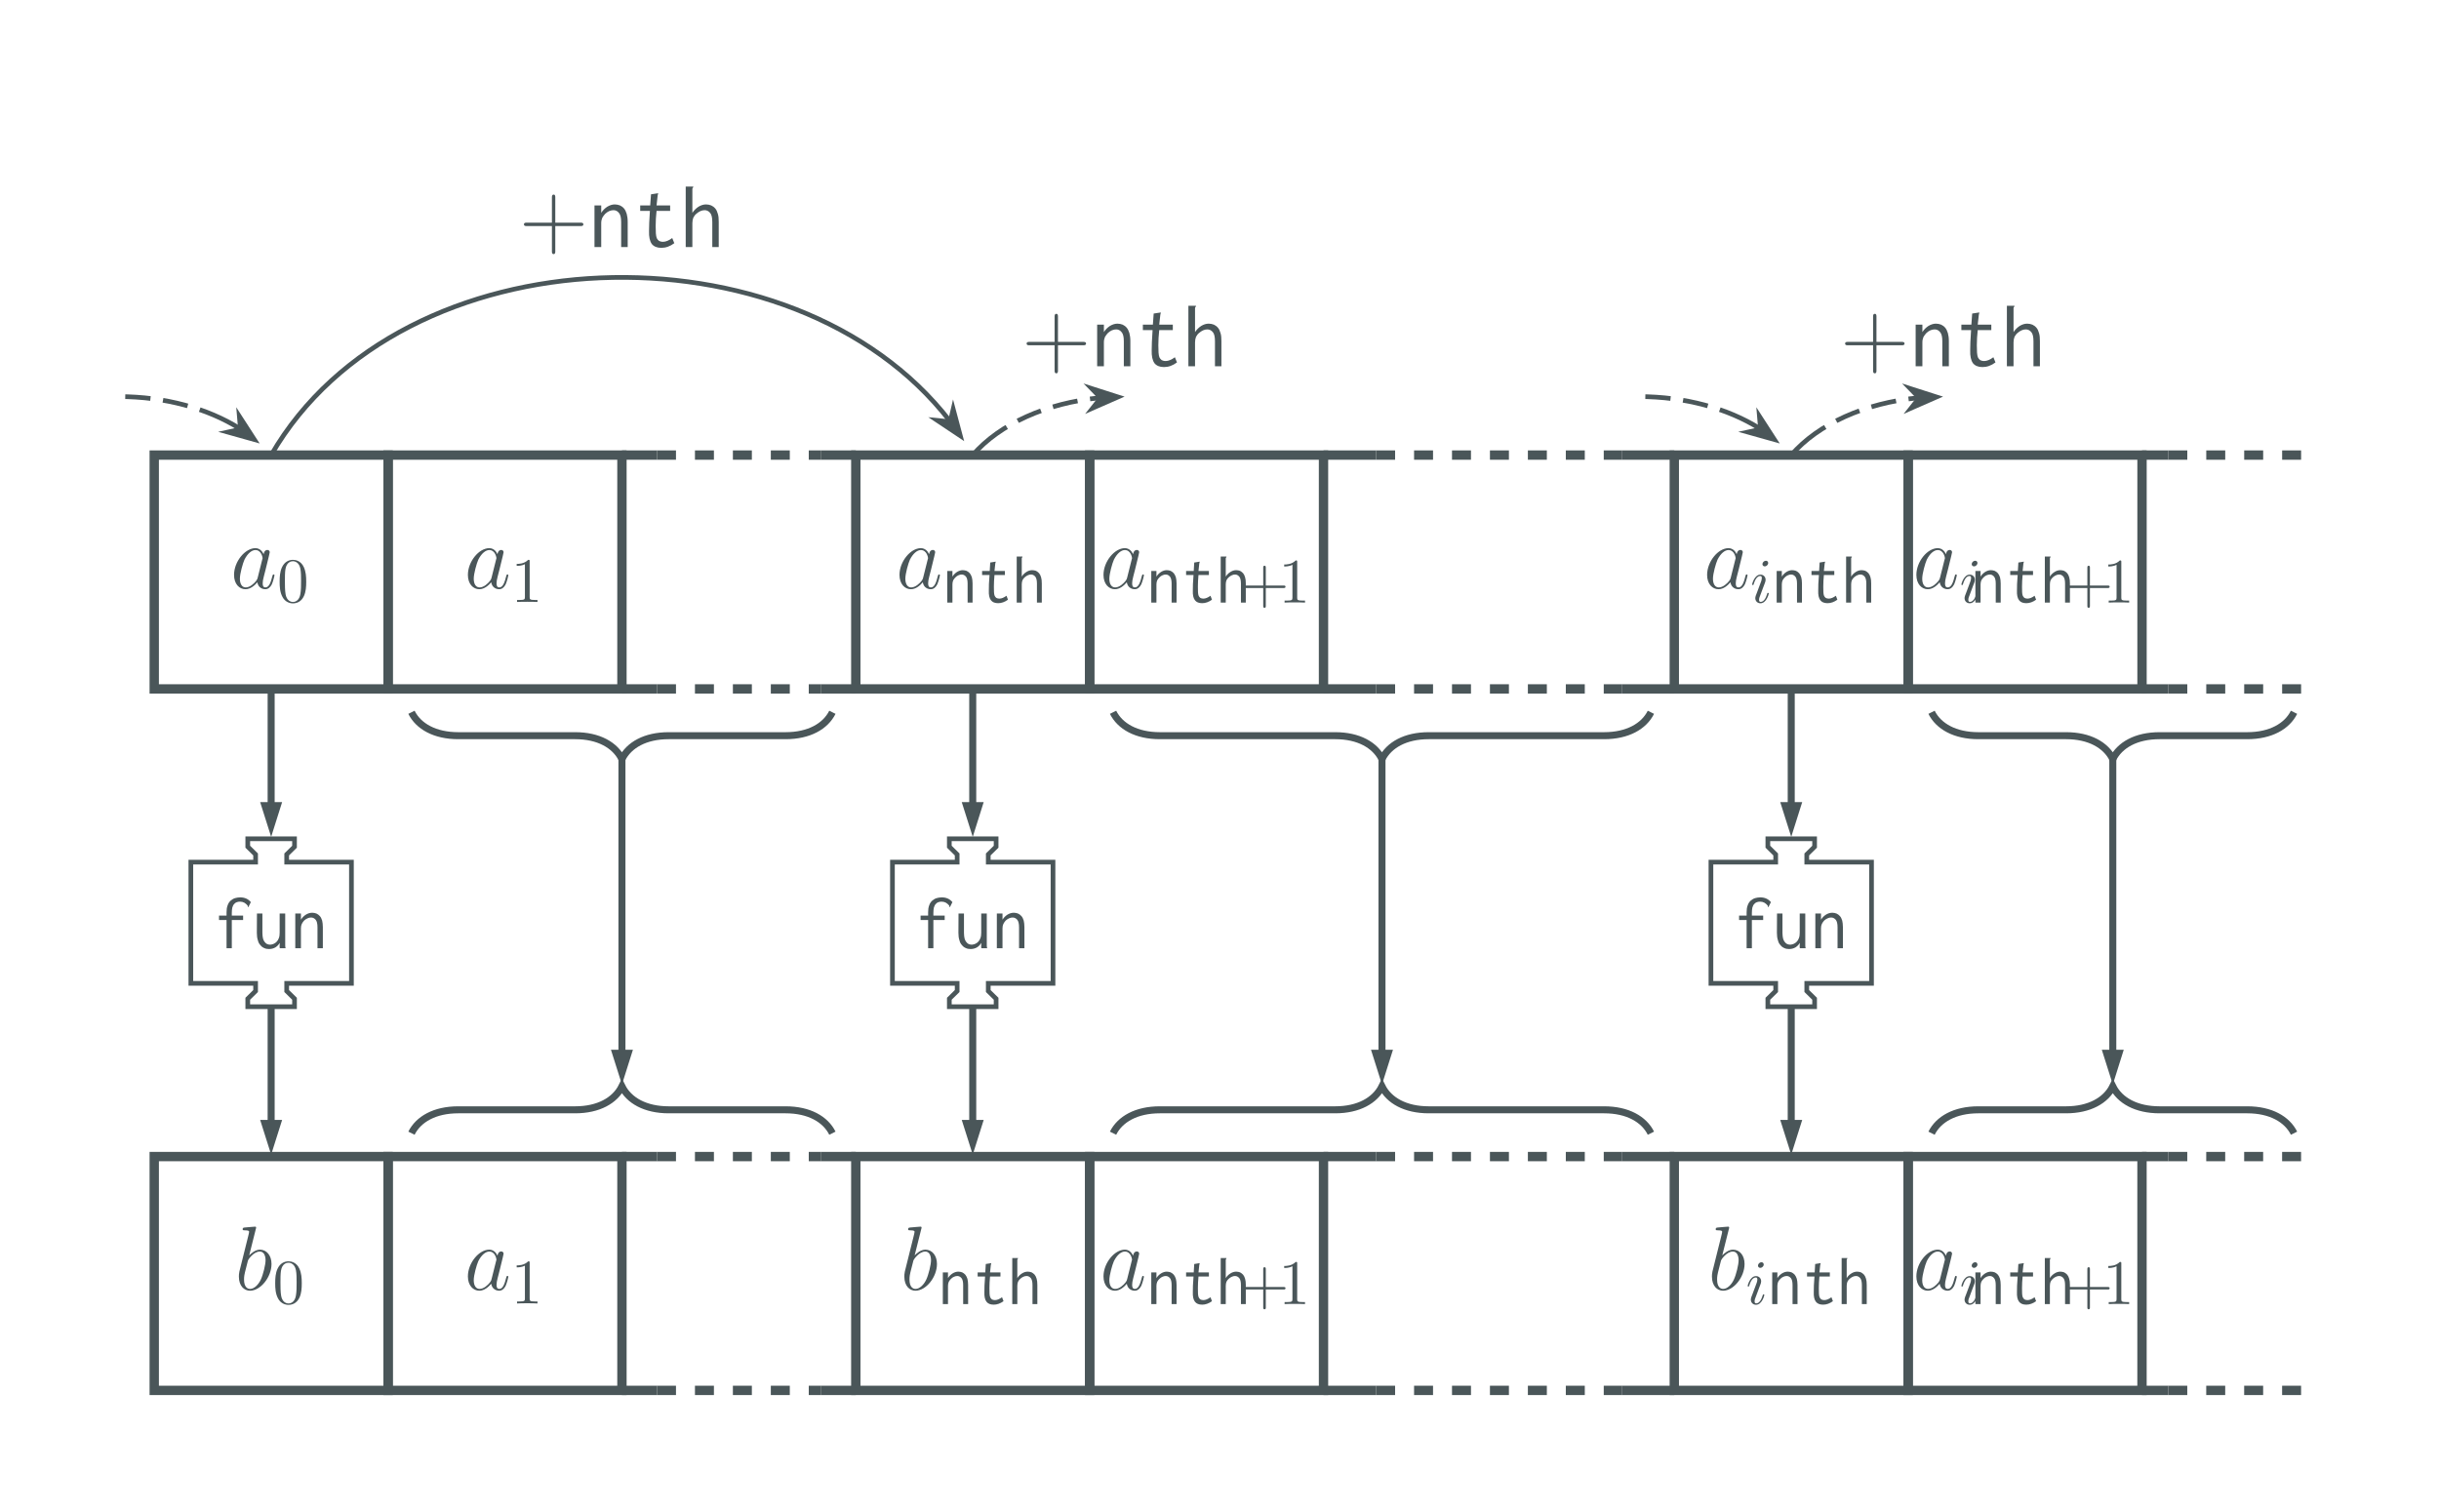 <?xml version="1.0" encoding="UTF-8"?>
<svg xmlns="http://www.w3.org/2000/svg" xmlns:xlink="http://www.w3.org/1999/xlink" width="384.332pt" height="238.282pt" viewBox="0 0 384.332 238.282" version="1.1">
<rect x="0" y="0" width="384.332" height="238.282" fill="#808080" stroke="none"/>
<defs>
<g>
<symbol overflow="visible" id="glyph0-0">
<path style="stroke:none;" d=""/>
</symbol>
<symbol overflow="visible" id="glyph0-1">
<path style="stroke:none;" d="M 4.312 -1.703 C 4.25 -1.469 4.25 -1.438 4.047 -1.156 C 3.734 -0.766 3.094 -0.141 2.422 -0.141 C 1.844 -0.141 1.5 -0.672 1.5 -1.516 C 1.5 -2.312 1.953 -3.922 2.219 -4.516 C 2.719 -5.516 3.391 -6.031 3.938 -6.031 C 4.891 -6.031 5.078 -4.859 5.078 -4.75 C 5.078 -4.734 5.031 -4.547 5.016 -4.516 Z M 5.234 -5.375 C 5.078 -5.75 4.688 -6.328 3.938 -6.328 C 2.328 -6.328 0.578 -4.234 0.578 -2.109 C 0.578 -0.688 1.406 0.141 2.375 0.141 C 3.172 0.141 3.844 -0.469 4.25 -0.953 C 4.391 -0.094 5.062 0.141 5.5 0.141 C 5.922 0.141 6.266 -0.109 6.531 -0.625 C 6.75 -1.125 6.953 -2 6.953 -2.047 C 6.953 -2.125 6.906 -2.188 6.812 -2.188 C 6.688 -2.188 6.672 -2.109 6.609 -1.891 C 6.391 -1.047 6.125 -0.141 5.531 -0.141 C 5.125 -0.141 5.094 -0.516 5.094 -0.797 C 5.094 -1.141 5.141 -1.297 5.266 -1.844 C 5.359 -2.203 5.438 -2.531 5.547 -2.938 C 6.078 -5.094 6.203 -5.609 6.203 -5.688 C 6.203 -5.891 6.047 -6.047 5.844 -6.047 C 5.375 -6.047 5.266 -5.547 5.234 -5.375 Z M 5.234 -5.375 "/>
</symbol>
<symbol overflow="visible" id="glyph0-2">
<path style="stroke:none;" d="M 3.312 -9.594 C 3.328 -9.656 3.359 -9.734 3.359 -9.812 C 3.359 -9.953 3.219 -9.953 3.188 -9.953 C 3.172 -9.953 2.656 -9.906 2.391 -9.891 C 2.156 -9.875 1.938 -9.844 1.672 -9.828 C 1.328 -9.797 1.234 -9.781 1.234 -9.531 C 1.234 -9.375 1.375 -9.375 1.516 -9.375 C 2.25 -9.375 2.25 -9.25 2.25 -9.109 C 2.25 -9.016 2.141 -8.594 2.078 -8.328 L 1.734 -6.953 C 1.594 -6.391 0.781 -3.125 0.719 -2.875 C 0.641 -2.516 0.641 -2.266 0.641 -2.078 C 0.641 -0.609 1.469 0.141 2.391 0.141 C 4.062 0.141 5.781 -2 5.781 -4.078 C 5.781 -5.391 5.031 -6.328 3.953 -6.328 C 3.219 -6.328 2.531 -5.703 2.266 -5.422 Z M 2.406 -0.141 C 1.953 -0.141 1.453 -0.484 1.453 -1.609 C 1.453 -2.078 1.484 -2.359 1.75 -3.359 C 1.797 -3.547 2.016 -4.453 2.078 -4.641 C 2.109 -4.766 2.953 -6.031 3.938 -6.031 C 4.562 -6.031 4.844 -5.406 4.844 -4.656 C 4.844 -3.969 4.453 -2.359 4.094 -1.609 C 3.734 -0.828 3.062 -0.141 2.406 -0.141 Z M 2.406 -0.141 "/>
</symbol>
<symbol overflow="visible" id="glyph1-0">
<path style="stroke:none;" d=""/>
</symbol>
<symbol overflow="visible" id="glyph1-1">
<path style="stroke:none;" d="M 4.578 -3.188 C 4.578 -3.984 4.531 -4.781 4.188 -5.516 C 3.734 -6.484 2.906 -6.641 2.5 -6.641 C 1.891 -6.641 1.172 -6.375 0.75 -5.453 C 0.438 -4.766 0.391 -3.984 0.391 -3.188 C 0.391 -2.438 0.422 -1.547 0.844 -0.781 C 1.266 0.016 2 0.219 2.484 0.219 C 3.016 0.219 3.781 0.016 4.219 -0.938 C 4.531 -1.625 4.578 -2.406 4.578 -3.188 Z M 2.484 0 C 2.094 0 1.5 -0.25 1.328 -1.203 C 1.219 -1.797 1.219 -2.719 1.219 -3.312 C 1.219 -3.953 1.219 -4.609 1.297 -5.141 C 1.484 -6.328 2.234 -6.422 2.484 -6.422 C 2.812 -6.422 3.469 -6.234 3.656 -5.25 C 3.766 -4.688 3.766 -3.938 3.766 -3.312 C 3.766 -2.562 3.766 -1.891 3.656 -1.25 C 3.5 -0.297 2.938 0 2.484 0 Z M 2.484 0 "/>
</symbol>
<symbol overflow="visible" id="glyph1-2">
<path style="stroke:none;" d="M 2.938 -6.375 C 2.938 -6.625 2.938 -6.641 2.703 -6.641 C 2.078 -6 1.203 -6 0.891 -6 L 0.891 -5.688 C 1.094 -5.688 1.672 -5.688 2.188 -5.953 L 2.188 -0.781 C 2.188 -0.422 2.156 -0.312 1.266 -0.312 L 0.953 -0.312 L 0.953 0 C 1.297 -0.031 2.156 -0.031 2.562 -0.031 C 2.953 -0.031 3.828 -0.031 4.172 0 L 4.172 -0.312 L 3.859 -0.312 C 2.953 -0.312 2.938 -0.422 2.938 -0.781 Z M 2.938 -6.375 "/>
</symbol>
<symbol overflow="visible" id="glyph1-3">
<path style="stroke:none;" d="M 4.078 -2.297 L 6.859 -2.297 C 7 -2.297 7.188 -2.297 7.188 -2.5 C 7.188 -2.688 7 -2.688 6.859 -2.688 L 4.078 -2.688 L 4.078 -5.484 C 4.078 -5.625 4.078 -5.812 3.875 -5.812 C 3.672 -5.812 3.672 -5.625 3.672 -5.484 L 3.672 -2.688 L 0.891 -2.688 C 0.75 -2.688 0.562 -2.688 0.562 -2.5 C 0.562 -2.297 0.75 -2.297 0.891 -2.297 L 3.672 -2.297 L 3.672 0.5 C 3.672 0.641 3.672 0.828 3.875 0.828 C 4.078 0.828 4.078 0.641 4.078 0.5 Z M 4.078 -2.297 "/>
</symbol>
<symbol overflow="visible" id="glyph2-0">
<path style="stroke:none;" d=""/>
</symbol>
<symbol overflow="visible" id="glyph2-1">
<path style="stroke:none;" d="M 0.734 0 L 1.547 0 L 1.547 -2.875 C 1.547 -3.109 1.594 -3.328 1.672 -3.516 C 1.781 -3.703 1.891 -3.859 2.031 -3.984 C 2.188 -4.141 2.328 -4.234 2.516 -4.312 C 2.688 -4.391 2.859 -4.422 3.016 -4.422 C 3.266 -4.422 3.484 -4.312 3.672 -4.094 C 3.844 -3.891 3.938 -3.516 3.938 -3 L 3.938 0 L 4.719 0 L 4.719 -3.016 C 4.719 -3.406 4.672 -3.719 4.609 -3.984 C 4.516 -4.25 4.422 -4.453 4.281 -4.625 C 4.141 -4.781 3.969 -4.906 3.781 -5 C 3.594 -5.062 3.391 -5.109 3.172 -5.109 C 2.875 -5.109 2.578 -5.016 2.266 -4.828 C 1.984 -4.641 1.734 -4.406 1.547 -4.094 L 1.547 -4.984 L 0.734 -4.984 Z M 0.734 0 "/>
</symbol>
<symbol overflow="visible" id="glyph2-2">
<path style="stroke:none;" d="M 2.047 -6.312 L 1.969 -4.984 L 0.766 -4.984 L 0.766 -4.344 L 1.938 -4.344 C 1.891 -3.812 1.859 -3.328 1.844 -2.922 C 1.828 -2.516 1.828 -2.188 1.828 -1.922 C 1.797 -1.203 1.906 -0.703 2.156 -0.375 C 2.391 -0.062 2.766 0.094 3.297 0.094 C 3.828 0.094 4.344 -0.094 4.844 -0.453 L 4.609 -1.078 C 4.203 -0.781 3.828 -0.625 3.484 -0.625 C 3.297 -0.625 3.141 -0.672 3.016 -0.734 C 2.906 -0.828 2.812 -0.922 2.75 -1.062 C 2.688 -1.203 2.656 -1.391 2.641 -1.641 C 2.625 -1.875 2.625 -2.172 2.625 -2.516 C 2.625 -3.094 2.656 -3.703 2.719 -4.344 L 4.359 -4.344 L 4.359 -4.984 L 2.719 -4.984 L 2.844 -6.156 C 2.859 -6.188 2.875 -6.234 2.875 -6.281 C 2.906 -6.344 2.906 -6.391 2.906 -6.453 Z M 2.047 -6.312 "/>
</symbol>
<symbol overflow="visible" id="glyph2-3">
<path style="stroke:none;" d="M 0.766 0 L 1.562 0 L 1.562 -2.875 C 1.562 -3.125 1.609 -3.344 1.672 -3.516 C 1.766 -3.703 1.891 -3.875 2.047 -4 C 2.203 -4.141 2.359 -4.234 2.531 -4.312 C 2.688 -4.391 2.875 -4.422 3.031 -4.422 C 3.281 -4.422 3.5 -4.312 3.688 -4.094 C 3.859 -3.891 3.953 -3.516 3.953 -3 L 3.953 0 L 4.719 0 L 4.719 -3.016 C 4.719 -3.406 4.688 -3.719 4.609 -3.984 C 4.531 -4.25 4.438 -4.453 4.297 -4.625 C 4.156 -4.781 3.984 -4.906 3.812 -5 C 3.625 -5.062 3.422 -5.109 3.203 -5.109 C 2.891 -5.109 2.594 -5.016 2.297 -4.828 C 2 -4.641 1.75 -4.406 1.562 -4.094 L 1.562 -6.984 C 1.578 -7.047 1.594 -7.094 1.641 -7.125 C 1.656 -7.172 1.672 -7.203 1.672 -7.234 C 1.672 -7.234 1.672 -7.234 1.672 -7.25 L 0.766 -7.25 Z M 0.766 0 "/>
</symbol>
<symbol overflow="visible" id="glyph3-0">
<path style="stroke:none;" d=""/>
</symbol>
<symbol overflow="visible" id="glyph3-1">
<path style="stroke:none;" d="M 2.828 -6.234 C 2.828 -6.438 2.688 -6.594 2.469 -6.594 C 2.188 -6.594 1.922 -6.328 1.922 -6.062 C 1.922 -5.875 2.062 -5.703 2.297 -5.703 C 2.531 -5.703 2.828 -5.938 2.828 -6.234 Z M 2.078 -2.484 C 2.188 -2.766 2.188 -2.797 2.297 -3.062 C 2.375 -3.266 2.422 -3.406 2.422 -3.594 C 2.422 -4.031 2.109 -4.406 1.609 -4.406 C 0.672 -4.406 0.297 -2.953 0.297 -2.875 C 0.297 -2.766 0.391 -2.766 0.406 -2.766 C 0.516 -2.766 0.516 -2.797 0.562 -2.953 C 0.844 -3.891 1.234 -4.188 1.578 -4.188 C 1.656 -4.188 1.828 -4.188 1.828 -3.875 C 1.828 -3.656 1.75 -3.453 1.719 -3.344 C 1.641 -3.094 1.188 -1.938 1.031 -1.5 C 0.922 -1.25 0.797 -0.922 0.797 -0.703 C 0.797 -0.234 1.141 0.109 1.609 0.109 C 2.547 0.109 2.922 -1.328 2.922 -1.422 C 2.922 -1.531 2.828 -1.531 2.797 -1.531 C 2.703 -1.531 2.703 -1.5 2.656 -1.344 C 2.469 -0.719 2.141 -0.109 1.641 -0.109 C 1.469 -0.109 1.391 -0.203 1.391 -0.438 C 1.391 -0.688 1.453 -0.828 1.688 -1.438 Z M 2.078 -2.484 "/>
</symbol>
<symbol overflow="visible" id="glyph4-0">
<path style="stroke:none;" d=""/>
</symbol>
<symbol overflow="visible" id="glyph4-1">
<path style="stroke:none;" d="M 5.719 -3.312 L 9.688 -3.312 C 9.891 -3.312 10.141 -3.312 10.141 -3.578 C 10.141 -3.844 9.891 -3.844 9.688 -3.844 L 5.719 -3.844 L 5.719 -7.797 C 5.719 -8 5.719 -8.266 5.469 -8.266 C 5.188 -8.266 5.188 -8.016 5.188 -7.797 L 5.188 -3.844 L 1.234 -3.844 C 1.031 -3.844 0.781 -3.844 0.781 -3.578 C 0.781 -3.312 1.016 -3.312 1.234 -3.312 L 5.188 -3.312 L 5.188 0.641 C 5.188 0.844 5.188 1.109 5.453 1.109 C 5.719 1.109 5.719 0.859 5.719 0.641 Z M 5.719 -3.312 "/>
</symbol>
<symbol overflow="visible" id="glyph5-0">
<path style="stroke:none;" d=""/>
</symbol>
<symbol overflow="visible" id="glyph5-1">
<path style="stroke:none;" d="M 0.969 0 L 2.031 0 L 2.031 -3.766 C 2.031 -4.094 2.094 -4.375 2.203 -4.625 C 2.344 -4.859 2.5 -5.078 2.672 -5.25 C 2.875 -5.438 3.062 -5.562 3.297 -5.672 C 3.531 -5.766 3.766 -5.812 3.969 -5.812 C 4.297 -5.812 4.594 -5.672 4.812 -5.391 C 5.062 -5.125 5.172 -4.641 5.172 -3.938 L 5.172 0 L 6.203 0 L 6.203 -3.969 C 6.203 -4.469 6.141 -4.891 6.047 -5.234 C 5.938 -5.578 5.812 -5.859 5.625 -6.078 C 5.438 -6.297 5.219 -6.453 4.984 -6.562 C 4.734 -6.656 4.453 -6.719 4.172 -6.719 C 3.766 -6.719 3.391 -6.594 2.984 -6.359 C 2.609 -6.109 2.281 -5.797 2.031 -5.391 L 2.031 -6.562 L 0.969 -6.562 Z M 0.969 0 "/>
</symbol>
<symbol overflow="visible" id="glyph5-2">
<path style="stroke:none;" d="M 2.703 -8.312 L 2.578 -6.562 L 1 -6.562 L 1 -5.703 L 2.531 -5.703 C 2.484 -5 2.438 -4.375 2.422 -3.844 C 2.406 -3.312 2.391 -2.875 2.391 -2.531 C 2.359 -1.594 2.516 -0.922 2.828 -0.484 C 3.141 -0.094 3.641 0.125 4.328 0.125 C 5.031 0.125 5.703 -0.109 6.375 -0.609 L 6.047 -1.422 C 5.516 -1.031 5.031 -0.828 4.594 -0.828 C 4.328 -0.828 4.125 -0.891 3.969 -0.969 C 3.812 -1.094 3.703 -1.219 3.609 -1.406 C 3.547 -1.594 3.484 -1.844 3.469 -2.156 C 3.453 -2.469 3.438 -2.859 3.438 -3.312 C 3.438 -4.062 3.484 -4.859 3.578 -5.703 L 5.719 -5.703 L 5.719 -6.562 L 3.578 -6.562 L 3.75 -8.109 C 3.766 -8.141 3.766 -8.188 3.781 -8.266 C 3.812 -8.328 3.828 -8.406 3.828 -8.484 Z M 2.703 -8.312 "/>
</symbol>
<symbol overflow="visible" id="glyph5-3">
<path style="stroke:none;" d="M 1 0 L 2.047 0 L 2.047 -3.766 C 2.047 -4.109 2.109 -4.391 2.203 -4.641 C 2.328 -4.875 2.484 -5.094 2.703 -5.266 C 2.891 -5.438 3.109 -5.562 3.328 -5.672 C 3.547 -5.766 3.766 -5.812 3.984 -5.812 C 4.312 -5.812 4.609 -5.672 4.844 -5.391 C 5.078 -5.125 5.188 -4.641 5.188 -3.938 L 5.188 0 L 6.203 0 L 6.203 -3.969 C 6.203 -4.469 6.172 -4.891 6.062 -5.234 C 5.969 -5.578 5.844 -5.859 5.656 -6.078 C 5.469 -6.297 5.25 -6.453 5.016 -6.562 C 4.766 -6.656 4.5 -6.719 4.203 -6.719 C 3.797 -6.719 3.406 -6.594 3.016 -6.359 C 2.641 -6.109 2.312 -5.797 2.047 -5.391 L 2.047 -9.188 C 2.062 -9.266 2.094 -9.344 2.156 -9.375 C 2.188 -9.438 2.203 -9.484 2.203 -9.516 L 2.203 -9.531 C 2.188 -9.531 2.188 -9.531 2.188 -9.531 L 1 -9.531 Z M 1 0 "/>
</symbol>
<symbol overflow="visible" id="glyph6-0">
<path style="stroke:none;" d=""/>
</symbol>
<symbol overflow="visible" id="glyph6-1">
<path style="stroke:none;" d="M 4.094 -8.016 C 3.797 -8.016 3.516 -7.969 3.25 -7.891 C 3 -7.812 2.766 -7.656 2.562 -7.484 C 2.359 -7.297 2.203 -7.047 2.109 -6.766 C 1.984 -6.453 1.938 -6.094 1.938 -5.672 L 1.938 -5.141 L 0.75 -5.141 L 0.75 -4.453 L 1.938 -4.453 L 1.938 0 L 2.766 0 L 2.766 -4.453 L 4.547 -4.453 L 4.547 -5.141 L 2.766 -5.141 L 2.766 -5.562 C 2.766 -5.891 2.797 -6.188 2.844 -6.406 C 2.922 -6.641 3 -6.828 3.125 -6.953 C 3.234 -7.094 3.375 -7.203 3.531 -7.25 C 3.688 -7.312 3.859 -7.344 4.062 -7.344 C 4.312 -7.344 4.547 -7.281 4.75 -7.172 C 4.953 -7.047 5.125 -6.891 5.266 -6.719 C 5.266 -6.688 5.281 -6.641 5.281 -6.578 C 5.281 -6.516 5.312 -6.484 5.375 -6.484 L 5.766 -7.266 C 5.359 -7.766 4.797 -8.016 4.094 -8.016 Z M 4.094 -8.016 "/>
</symbol>
<symbol overflow="visible" id="glyph6-2">
<path style="stroke:none;" d="M 0.75 -5.469 L 0.734 -2.422 C 0.734 -1.969 0.781 -1.594 0.891 -1.266 C 0.969 -0.938 1.094 -0.688 1.297 -0.484 C 1.453 -0.281 1.656 -0.125 1.891 -0.031 C 2.109 0.078 2.359 0.125 2.641 0.125 C 3 0.125 3.328 0.047 3.641 -0.125 C 3.922 -0.297 4.156 -0.531 4.344 -0.844 L 4.328 -0.422 C 4.312 -0.328 4.312 -0.25 4.328 -0.188 C 4.344 -0.125 4.344 -0.062 4.344 0 L 5.266 0 C 5.219 -0.141 5.203 -0.312 5.203 -0.484 L 5.203 -5.469 L 4.328 -5.469 L 4.328 -2.453 C 4.328 -2.125 4.297 -1.844 4.203 -1.609 C 4.125 -1.391 4.016 -1.188 3.875 -1.047 C 3.734 -0.891 3.578 -0.781 3.406 -0.703 C 3.234 -0.625 3.047 -0.578 2.859 -0.562 C 2.672 -0.562 2.516 -0.594 2.359 -0.656 C 2.219 -0.719 2.094 -0.828 1.984 -0.969 C 1.859 -1.109 1.766 -1.297 1.703 -1.531 C 1.656 -1.766 1.609 -2.062 1.609 -2.422 L 1.609 -5.469 Z M 0.75 -5.469 "/>
</symbol>
<symbol overflow="visible" id="glyph6-3">
<path style="stroke:none;" d="M 0.812 0 L 1.703 0 L 1.703 -3.141 C 1.703 -3.406 1.75 -3.641 1.844 -3.844 C 1.953 -4.047 2.078 -4.234 2.219 -4.375 C 2.391 -4.531 2.562 -4.641 2.75 -4.719 C 2.938 -4.812 3.125 -4.844 3.312 -4.844 C 3.578 -4.844 3.828 -4.719 4.016 -4.5 C 4.219 -4.266 4.312 -3.859 4.312 -3.281 L 4.312 0 L 5.156 0 L 5.156 -3.312 C 5.156 -3.734 5.109 -4.078 5.047 -4.359 C 4.953 -4.656 4.844 -4.891 4.688 -5.062 C 4.531 -5.25 4.344 -5.375 4.141 -5.469 C 3.938 -5.547 3.719 -5.594 3.484 -5.594 C 3.141 -5.594 2.828 -5.5 2.484 -5.297 C 2.172 -5.094 1.906 -4.828 1.703 -4.5 L 1.703 -5.469 L 0.812 -5.469 Z M 0.812 0 "/>
</symbol>
</g>
<clipPath id="clip1">
  <path d="M 0 0 L 384.332 0 L 384.332 238.281 L 0 238.281 Z M 0 0 "/>
</clipPath>
</defs>
<g id="surface1">
<g clip-path="url(#clip1)" clip-rule="nonzero">
<path style=" stroke:none;fill-rule:nonzero;fill:rgb(100%,100%,100%);fill-opacity:1;" d="M -0.004 238.285 L -0.004 0 L 384.336 0 L 384.336 238.285 Z M -0.004 238.285 "/>
</g>
<path style="fill:none;stroke-width:1.473;stroke-linecap:butt;stroke-linejoin:miter;stroke:rgb(29.019%,33.725%,34.903%);stroke-opacity:1;stroke-miterlimit:10;" d="M -18.424 -15.853 L 18.427 -15.853 L 18.427 20.998 L -18.424 20.998 Z M -18.424 -15.853 " transform="matrix(1,0,0,-1,42.729,92.717)"/>
<g style="fill:rgb(29.019%,33.725%,34.903%);fill-opacity:1;">
  <use xlink:href="#glyph0-1" x="36.302" y="92.717"/>
</g>
<g style="fill:rgb(29.019%,33.725%,34.903%);fill-opacity:1;">
  <use xlink:href="#glyph1-1" x="43.676" y="94.869"/>
</g>
<path style="fill:none;stroke-width:1.473;stroke-linecap:butt;stroke-linejoin:miter;stroke:rgb(29.019%,33.725%,34.903%);stroke-opacity:1;stroke-miterlimit:10;" d="M -18.427 -15.853 L 18.425 -15.853 L 18.425 20.998 L -18.427 20.998 Z M -18.427 -15.853 " transform="matrix(1,0,0,-1,79.579,92.717)"/>
<g style="fill:rgb(29.019%,33.725%,34.903%);fill-opacity:1;">
  <use xlink:href="#glyph0-1" x="73.152" y="92.717"/>
</g>
<g style="fill:rgb(29.019%,33.725%,34.903%);fill-opacity:1;">
  <use xlink:href="#glyph1-2" x="80.526" y="94.869"/>
</g>
<path style="fill:none;stroke-width:1.473;stroke-linecap:butt;stroke-linejoin:miter;stroke:rgb(29.019%,33.725%,34.903%);stroke-opacity:1;stroke-miterlimit:10;" d="M -18.426 -15.853 L -12.899 -15.853 M 18.425 -15.853 L 12.898 -15.853 M -18.426 20.998 L -12.899 20.998 M 18.425 20.998 L 12.898 20.998 " transform="matrix(1,0,0,-1,116.43,92.717)"/>
<path style="fill:none;stroke-width:1.473;stroke-linecap:butt;stroke-linejoin:miter;stroke:rgb(29.019%,33.725%,34.903%);stroke-opacity:1;stroke-dasharray:2.989,2.989;stroke-miterlimit:10;" d="M -12.899 -15.853 L 12.898 -15.853 M -12.899 20.998 L 12.898 20.998 " transform="matrix(1,0,0,-1,116.43,92.717)"/>
<path style="fill:none;stroke-width:1.473;stroke-linecap:butt;stroke-linejoin:miter;stroke:rgb(29.019%,33.725%,34.903%);stroke-opacity:1;stroke-miterlimit:10;" d="M -18.425 -15.853 L 18.427 -15.853 L 18.427 20.998 L -18.425 20.998 Z M -18.425 -15.853 " transform="matrix(1,0,0,-1,153.28,92.717)"/>
<g style="fill:rgb(29.019%,33.725%,34.903%);fill-opacity:1;">
  <use xlink:href="#glyph0-1" x="141.162" y="92.717"/>
</g>
<g style="fill:rgb(29.019%,33.725%,34.903%);fill-opacity:1;">
  <use xlink:href="#glyph2-1" x="148.536" y="94.965"/>
  <use xlink:href="#glyph2-2" x="153.991" y="94.965"/>
  <use xlink:href="#glyph2-3" x="159.445" y="94.965"/>
</g>
<path style="fill:none;stroke-width:1.473;stroke-linecap:butt;stroke-linejoin:miter;stroke:rgb(29.019%,33.725%,34.903%);stroke-opacity:1;stroke-miterlimit:10;" d="M -18.424 -15.853 L 18.424 -15.853 L 18.424 20.998 L -18.424 20.998 Z M -18.424 -15.853 " transform="matrix(1,0,0,-1,190.131,92.717)"/>
<g style="fill:rgb(29.019%,33.725%,34.903%);fill-opacity:1;">
  <use xlink:href="#glyph0-1" x="173.308" y="92.717"/>
</g>
<g style="fill:rgb(29.019%,33.725%,34.903%);fill-opacity:1;">
  <use xlink:href="#glyph2-1" x="180.682" y="94.965"/>
  <use xlink:href="#glyph2-2" x="186.137" y="94.965"/>
  <use xlink:href="#glyph2-3" x="191.591" y="94.965"/>
</g>
<g style="fill:rgb(29.019%,33.725%,34.903%);fill-opacity:1;">
  <use xlink:href="#glyph1-3" x="195.385" y="94.965"/>
</g>
<g style="fill:rgb(29.019%,33.725%,34.903%);fill-opacity:1;">
  <use xlink:href="#glyph1-2" x="201.47" y="94.965"/>
</g>
<path style="fill:none;stroke-width:1.473;stroke-linecap:butt;stroke-linejoin:miter;stroke:rgb(29.019%,33.725%,34.903%);stroke-opacity:1;stroke-miterlimit:10;" d="M -27.636 -15.853 L -19.347 -15.853 M 27.637 -15.853 L 19.348 -15.853 M -27.636 20.998 L -19.347 20.998 M 27.637 20.998 L 19.348 20.998 " transform="matrix(1,0,0,-1,236.195,92.717)"/>
<path style="fill:none;stroke-width:1.473;stroke-linecap:butt;stroke-linejoin:miter;stroke:rgb(29.019%,33.725%,34.903%);stroke-opacity:1;stroke-dasharray:2.989,2.989;stroke-miterlimit:10;" d="M -19.347 -15.853 L 19.348 -15.853 M -19.347 20.998 L 19.348 20.998 " transform="matrix(1,0,0,-1,236.195,92.717)"/>
<path style="fill:none;stroke-width:1.473;stroke-linecap:butt;stroke-linejoin:miter;stroke:rgb(29.019%,33.725%,34.903%);stroke-opacity:1;stroke-miterlimit:10;" d="M -18.426 -15.853 L 18.426 -15.853 L 18.426 20.998 L -18.426 20.998 Z M -18.426 -15.853 " transform="matrix(1,0,0,-1,282.258,92.717)"/>
<g style="fill:rgb(29.019%,33.725%,34.903%);fill-opacity:1;">
  <use xlink:href="#glyph0-1" x="268.424" y="92.717"/>
</g>
<g style="fill:rgb(29.019%,33.725%,34.903%);fill-opacity:1;">
  <use xlink:href="#glyph3-1" x="275.798" y="94.965"/>
</g>
<g style="fill:rgb(29.019%,33.725%,34.903%);fill-opacity:1;">
  <use xlink:href="#glyph2-1" x="279.23" y="94.965"/>
  <use xlink:href="#glyph2-2" x="284.685" y="94.965"/>
  <use xlink:href="#glyph2-3" x="290.139" y="94.965"/>
</g>
<path style="fill:none;stroke-width:1.473;stroke-linecap:butt;stroke-linejoin:miter;stroke:rgb(29.019%,33.725%,34.903%);stroke-opacity:1;stroke-miterlimit:10;" d="M -18.424 -15.853 L 18.427 -15.853 L 18.427 20.998 L -18.424 20.998 Z M -18.424 -15.853 " transform="matrix(1,0,0,-1,319.108,92.717)"/>
<g style="fill:rgb(29.019%,33.725%,34.903%);fill-opacity:1;">
  <use xlink:href="#glyph0-1" x="301.4" y="92.717"/>
</g>
<g style="fill:rgb(29.019%,33.725%,34.903%);fill-opacity:1;">
  <use xlink:href="#glyph3-1" x="308.774" y="94.965"/>
</g>
<g style="fill:rgb(29.019%,33.725%,34.903%);fill-opacity:1;">
  <use xlink:href="#glyph2-1" x="310.546" y="94.965"/>
  <use xlink:href="#glyph2-2" x="316.001" y="94.965"/>
  <use xlink:href="#glyph2-3" x="321.455" y="94.965"/>
</g>
<g style="fill:rgb(29.019%,33.725%,34.903%);fill-opacity:1;">
  <use xlink:href="#glyph1-3" x="325.249" y="94.965"/>
</g>
<g style="fill:rgb(29.019%,33.725%,34.903%);fill-opacity:1;">
  <use xlink:href="#glyph1-2" x="331.334" y="94.965"/>
</g>
<path style="fill:none;stroke-width:1.473;stroke-linecap:butt;stroke-linejoin:miter;stroke:rgb(29.019%,33.725%,34.903%);stroke-opacity:1;stroke-miterlimit:10;" d="M -13.821 -15.853 L -9.672 -15.853 M -13.821 20.998 L -9.672 20.998 " transform="matrix(1,0,0,-1,351.352,92.717)"/>
<path style="fill:none;stroke-width:1.473;stroke-linecap:butt;stroke-linejoin:miter;stroke:rgb(29.019%,33.725%,34.903%);stroke-opacity:1;stroke-dasharray:2.989,2.989;stroke-miterlimit:10;" d="M -9.672 -15.853 L 13.82 -15.853 M -9.672 20.998 L 13.82 20.998 " transform="matrix(1,0,0,-1,351.352,92.717)"/>
<path style="fill:none;stroke-width:0.737;stroke-linecap:butt;stroke-linejoin:miter;stroke:rgb(29.019%,33.725%,34.903%);stroke-opacity:1;stroke-dasharray:6.974,1.993,3.985,1.993,3.985,1.993,2.989,1.993,2.989,1.993,2.989,1.993,2.989,1.993,2.989;stroke-miterlimit:10;" d="M -156.975 22.613 C -162.034 25.796 -168.796 27.64 -175.944 27.64 " transform="matrix(1,0,0,-1,194.737,90.144)"/>
<path style="fill-rule:nonzero;fill:rgb(29.019%,33.725%,34.903%);fill-opacity:1;stroke-width:0.737;stroke-linecap:butt;stroke-linejoin:miter;stroke:rgb(29.019%,33.725%,34.903%);stroke-opacity:1;stroke-miterlimit:10;" d="M 5.254 0.001 L 1.189 1.536 L 2.536 0.001 L 1.189 -1.537 Z M 5.254 0.001 " transform="matrix(0.805,0.594,0.594,-0.805,35.85,66.151)"/>
<path style="fill:none;stroke-width:0.737;stroke-linecap:butt;stroke-linejoin:miter;stroke:rgb(29.019%,33.725%,34.903%);stroke-opacity:1;stroke-miterlimit:10;" d="M -152.01 18.425 C -131.549 53.863 -69.757 55.664 -45.092 23.835 " transform="matrix(1,0,0,-1,194.737,90.144)"/>
<path style="fill-rule:nonzero;fill:rgb(29.019%,33.725%,34.903%);fill-opacity:1;stroke-width:0.737;stroke-linecap:butt;stroke-linejoin:miter;stroke:rgb(29.019%,33.725%,34.903%);stroke-opacity:1;stroke-miterlimit:10;" d="M 5.254 0.002 L 1.187 1.536 L 2.536 -0.002 L 1.188 -1.535 Z M 5.254 0.002 " transform="matrix(0.582,0.813,0.813,-0.582,148.263,64.402)"/>
<g style="fill:rgb(29.019%,33.725%,34.903%);fill-opacity:1;">
  <use xlink:href="#glyph4-1" x="81.782" y="38.935"/>
</g>
<g style="fill:rgb(29.019%,33.725%,34.903%);fill-opacity:1;">
  <use xlink:href="#glyph5-1" x="92.708" y="38.935"/>
  <use xlink:href="#glyph5-2" x="99.881" y="38.935"/>
  <use xlink:href="#glyph5-3" x="107.054" y="38.935"/>
</g>
<path style="fill:none;stroke-width:0.737;stroke-linecap:butt;stroke-linejoin:miter;stroke:rgb(29.019%,33.725%,34.903%);stroke-opacity:1;stroke-dasharray:6.974,1.993,3.985,1.993,3.985,1.993,2.989,1.993,2.989,1.993,2.989,1.993,2.989,1.993,2.989;stroke-miterlimit:10;" d="M -41.456 18.425 C -37.186 23.355 -29.78 26.652 -21.467 27.449 " transform="matrix(1,0,0,-1,194.737,90.144)"/>
<path style="fill-rule:nonzero;fill:rgb(29.019%,33.725%,34.903%);fill-opacity:1;stroke-width:0.737;stroke-linecap:butt;stroke-linejoin:miter;stroke:rgb(29.019%,33.725%,34.903%);stroke-opacity:1;stroke-miterlimit:10;" d="M 5.255 0.001 L 1.188 1.536 L 2.536 0 L 1.19 -1.538 Z M 5.255 0.001 " transform="matrix(0.999,-0.051,-0.051,-0.999,170.92,62.83)"/>
<g style="fill:rgb(29.019%,33.725%,34.903%);fill-opacity:1;">
  <use xlink:href="#glyph4-1" x="160.993" y="57.725"/>
</g>
<g style="fill:rgb(29.019%,33.725%,34.903%);fill-opacity:1;">
  <use xlink:href="#glyph5-1" x="171.918" y="57.725"/>
  <use xlink:href="#glyph5-2" x="179.091" y="57.725"/>
  <use xlink:href="#glyph5-3" x="186.264" y="57.725"/>
</g>
<path style="fill:none;stroke-width:0.737;stroke-linecap:butt;stroke-linejoin:miter;stroke:rgb(29.019%,33.725%,34.903%);stroke-opacity:1;stroke-dasharray:6.974,1.993,3.985,1.993,3.985,1.993,2.989,1.993,2.989,1.993,2.989,1.993,2.989,1.993,2.989;stroke-miterlimit:10;" d="M 82.556 22.613 C 77.497 25.796 70.736 27.64 63.587 27.64 " transform="matrix(1,0,0,-1,194.737,90.144)"/>
<path style="fill-rule:nonzero;fill:rgb(29.019%,33.725%,34.903%);fill-opacity:1;stroke-width:0.737;stroke-linecap:butt;stroke-linejoin:miter;stroke:rgb(29.019%,33.725%,34.903%);stroke-opacity:1;stroke-miterlimit:10;" d="M 5.254 0.001 L 1.189 1.536 L 2.536 0.001 L 1.189 -1.536 Z M 5.254 0.001 " transform="matrix(0.805,0.594,0.594,-0.805,275.381,66.151)"/>
<path style="fill:none;stroke-width:0.737;stroke-linecap:butt;stroke-linejoin:miter;stroke:rgb(29.019%,33.725%,34.903%);stroke-opacity:1;stroke-dasharray:6.974,1.993,3.985,1.993,3.985,1.993,2.989,1.993,2.989,1.993,2.989,1.993,2.989,1.993,2.989;stroke-miterlimit:10;" d="M 87.521 18.425 C 91.79 23.355 99.197 26.652 107.513 27.449 " transform="matrix(1,0,0,-1,194.737,90.144)"/>
<path style="fill-rule:nonzero;fill:rgb(29.019%,33.725%,34.903%);fill-opacity:1;stroke-width:0.737;stroke-linecap:butt;stroke-linejoin:miter;stroke:rgb(29.019%,33.725%,34.903%);stroke-opacity:1;stroke-miterlimit:10;" d="M 5.253 0.001 L 1.19 1.536 L 2.535 0 L 1.188 -1.538 Z M 5.253 0.001 " transform="matrix(0.999,-0.051,-0.051,-0.999,299.898,62.83)"/>
<g style="fill:rgb(29.019%,33.725%,34.903%);fill-opacity:1;">
  <use xlink:href="#glyph4-1" x="289.969" y="57.725"/>
</g>
<g style="fill:rgb(29.019%,33.725%,34.903%);fill-opacity:1;">
  <use xlink:href="#glyph5-1" x="300.895" y="57.725"/>
  <use xlink:href="#glyph5-2" x="308.068" y="57.725"/>
  <use xlink:href="#glyph5-3" x="315.241" y="57.725"/>
</g>
<path style="fill:none;stroke-width:1.473;stroke-linecap:butt;stroke-linejoin:miter;stroke:rgb(29.019%,33.725%,34.903%);stroke-opacity:1;stroke-miterlimit:10;" d="M -18.424 -15.852 L 18.427 -15.852 L 18.427 20.999 L -18.424 20.999 Z M -18.424 -15.852 " transform="matrix(1,0,0,-1,42.729,203.269)"/>
<g style="fill:rgb(29.019%,33.725%,34.903%);fill-opacity:1;">
  <use xlink:href="#glyph0-2" x="37.003" y="203.269"/>
</g>
<g style="fill:rgb(29.019%,33.725%,34.903%);fill-opacity:1;">
  <use xlink:href="#glyph1-1" x="42.975" y="205.421"/>
</g>
<path style="fill:none;stroke-width:1.473;stroke-linecap:butt;stroke-linejoin:miter;stroke:rgb(29.019%,33.725%,34.903%);stroke-opacity:1;stroke-miterlimit:10;" d="M -18.427 -15.852 L 18.425 -15.852 L 18.425 20.999 L -18.427 20.999 Z M -18.427 -15.852 " transform="matrix(1,0,0,-1,79.579,203.269)"/>
<g style="fill:rgb(29.019%,33.725%,34.903%);fill-opacity:1;">
  <use xlink:href="#glyph0-1" x="73.152" y="203.269"/>
</g>
<g style="fill:rgb(29.019%,33.725%,34.903%);fill-opacity:1;">
  <use xlink:href="#glyph1-2" x="80.526" y="205.421"/>
</g>
<path style="fill:none;stroke-width:1.473;stroke-linecap:butt;stroke-linejoin:miter;stroke:rgb(29.019%,33.725%,34.903%);stroke-opacity:1;stroke-miterlimit:10;" d="M -18.426 -15.852 L -12.899 -15.852 M 18.425 -15.852 L 12.898 -15.852 M -18.426 20.999 L -12.899 20.999 M 18.425 20.999 L 12.898 20.999 " transform="matrix(1,0,0,-1,116.43,203.269)"/>
<path style="fill:none;stroke-width:1.473;stroke-linecap:butt;stroke-linejoin:miter;stroke:rgb(29.019%,33.725%,34.903%);stroke-opacity:1;stroke-dasharray:2.989,2.989;stroke-miterlimit:10;" d="M -12.899 -15.852 L 12.898 -15.852 M -12.899 20.999 L 12.898 20.999 " transform="matrix(1,0,0,-1,116.43,203.269)"/>
<path style="fill:none;stroke-width:1.473;stroke-linecap:butt;stroke-linejoin:miter;stroke:rgb(29.019%,33.725%,34.903%);stroke-opacity:1;stroke-miterlimit:10;" d="M -18.425 -15.852 L 18.427 -15.852 L 18.427 20.999 L -18.425 20.999 Z M -18.425 -15.852 " transform="matrix(1,0,0,-1,153.28,203.269)"/>
<g style="fill:rgb(29.019%,33.725%,34.903%);fill-opacity:1;">
  <use xlink:href="#glyph0-2" x="141.863" y="203.269"/>
</g>
<g style="fill:rgb(29.019%,33.725%,34.903%);fill-opacity:1;">
  <use xlink:href="#glyph2-1" x="147.835" y="205.516"/>
  <use xlink:href="#glyph2-2" x="153.29" y="205.516"/>
  <use xlink:href="#glyph2-3" x="158.744" y="205.516"/>
</g>
<path style="fill:none;stroke-width:1.473;stroke-linecap:butt;stroke-linejoin:miter;stroke:rgb(29.019%,33.725%,34.903%);stroke-opacity:1;stroke-miterlimit:10;" d="M -18.424 -15.852 L 18.424 -15.852 L 18.424 20.999 L -18.424 20.999 Z M -18.424 -15.852 " transform="matrix(1,0,0,-1,190.131,203.269)"/>
<g style="fill:rgb(29.019%,33.725%,34.903%);fill-opacity:1;">
  <use xlink:href="#glyph0-1" x="173.308" y="203.269"/>
</g>
<g style="fill:rgb(29.019%,33.725%,34.903%);fill-opacity:1;">
  <use xlink:href="#glyph2-1" x="180.682" y="205.516"/>
  <use xlink:href="#glyph2-2" x="186.137" y="205.516"/>
  <use xlink:href="#glyph2-3" x="191.591" y="205.516"/>
</g>
<g style="fill:rgb(29.019%,33.725%,34.903%);fill-opacity:1;">
  <use xlink:href="#glyph1-3" x="195.385" y="205.516"/>
</g>
<g style="fill:rgb(29.019%,33.725%,34.903%);fill-opacity:1;">
  <use xlink:href="#glyph1-2" x="201.47" y="205.516"/>
</g>
<path style="fill:none;stroke-width:1.473;stroke-linecap:butt;stroke-linejoin:miter;stroke:rgb(29.019%,33.725%,34.903%);stroke-opacity:1;stroke-miterlimit:10;" d="M -27.639 -15.852 L -19.346 -15.852 M 27.638 -15.852 L 19.349 -15.852 M -27.639 20.999 L -19.346 20.999 M 27.638 20.999 L 19.349 20.999 " transform="matrix(1,0,0,-1,236.194,203.269)"/>
<path style="fill:none;stroke-width:1.473;stroke-linecap:butt;stroke-linejoin:miter;stroke:rgb(29.019%,33.725%,34.903%);stroke-opacity:1;stroke-dasharray:2.989,2.989;stroke-miterlimit:10;" d="M -19.346 -15.852 L 19.349 -15.852 M -19.346 20.999 L 19.349 20.999 " transform="matrix(1,0,0,-1,236.194,203.269)"/>
<path style="fill:none;stroke-width:1.473;stroke-linecap:butt;stroke-linejoin:miter;stroke:rgb(29.019%,33.725%,34.903%);stroke-opacity:1;stroke-miterlimit:10;" d="M -18.425 -15.852 L 18.427 -15.852 L 18.427 20.999 L -18.425 20.999 Z M -18.425 -15.852 " transform="matrix(1,0,0,-1,282.257,203.269)"/>
<g style="fill:rgb(29.019%,33.725%,34.903%);fill-opacity:1;">
  <use xlink:href="#glyph0-2" x="269.123" y="203.269"/>
</g>
<g style="fill:rgb(29.019%,33.725%,34.903%);fill-opacity:1;">
  <use xlink:href="#glyph3-1" x="275.096" y="205.516"/>
</g>
<g style="fill:rgb(29.019%,33.725%,34.903%);fill-opacity:1;">
  <use xlink:href="#glyph2-1" x="278.528" y="205.516"/>
  <use xlink:href="#glyph2-2" x="283.983" y="205.516"/>
  <use xlink:href="#glyph2-3" x="289.437" y="205.516"/>
</g>
<path style="fill:none;stroke-width:1.473;stroke-linecap:butt;stroke-linejoin:miter;stroke:rgb(29.019%,33.725%,34.903%);stroke-opacity:1;stroke-miterlimit:10;" d="M -18.427 -15.852 L 18.424 -15.852 L 18.424 20.999 L -18.427 20.999 Z M -18.427 -15.852 " transform="matrix(1,0,0,-1,319.107,203.269)"/>
<g style="fill:rgb(29.019%,33.725%,34.903%);fill-opacity:1;">
  <use xlink:href="#glyph0-1" x="301.399" y="203.269"/>
</g>
<g style="fill:rgb(29.019%,33.725%,34.903%);fill-opacity:1;">
  <use xlink:href="#glyph3-1" x="308.773" y="205.516"/>
</g>
<g style="fill:rgb(29.019%,33.725%,34.903%);fill-opacity:1;">
  <use xlink:href="#glyph2-1" x="310.545" y="205.516"/>
  <use xlink:href="#glyph2-2" x="316" y="205.516"/>
  <use xlink:href="#glyph2-3" x="321.454" y="205.516"/>
</g>
<g style="fill:rgb(29.019%,33.725%,34.903%);fill-opacity:1;">
  <use xlink:href="#glyph1-3" x="325.248" y="205.516"/>
</g>
<g style="fill:rgb(29.019%,33.725%,34.903%);fill-opacity:1;">
  <use xlink:href="#glyph1-2" x="331.333" y="205.516"/>
</g>
<path style="fill:none;stroke-width:1.473;stroke-linecap:butt;stroke-linejoin:miter;stroke:rgb(29.019%,33.725%,34.903%);stroke-opacity:1;stroke-miterlimit:10;" d="M -13.82 -15.852 L -9.675 -15.852 M -13.82 20.999 L -9.675 20.999 " transform="matrix(1,0,0,-1,351.351,203.269)"/>
<path style="fill:none;stroke-width:1.473;stroke-linecap:butt;stroke-linejoin:miter;stroke:rgb(29.019%,33.725%,34.903%);stroke-opacity:1;stroke-dasharray:2.989,2.989;stroke-miterlimit:10;" d="M -9.675 -15.852 L 13.821 -15.852 M -9.675 20.999 L 13.821 20.999 " transform="matrix(1,0,0,-1,351.351,203.269)"/>
<path style="fill:none;stroke-width:0.737;stroke-linecap:butt;stroke-linejoin:miter;stroke:rgb(29.019%,33.725%,34.903%);stroke-opacity:1;stroke-miterlimit:10;" d="M -164.663 -45.727 L -154.46 -45.727 L -154.46 -44.512 L -155.694 -43.297 L -155.694 -42.044 L -148.327 -42.044 L -148.327 -43.297 L -149.561 -44.512 L -149.561 -45.727 L -139.358 -45.727 L -139.358 -64.825 L -149.561 -64.825 L -149.561 -66.04 L -148.327 -67.254 L -148.327 -68.508 L -155.694 -68.508 L -155.694 -67.254 L -154.46 -66.04 L -154.46 -64.825 L -164.663 -64.825 Z M -164.663 -45.727 " transform="matrix(1,0,0,-1,194.737,90.144)"/>
<g style="fill:rgb(29.019%,33.725%,34.903%);fill-opacity:1;">
  <use xlink:href="#glyph6-1" x="33.762" y="149.439"/>
  <use xlink:href="#glyph6-2" x="39.74" y="149.439"/>
  <use xlink:href="#glyph6-3" x="45.717" y="149.439"/>
</g>
<path style="fill:none;stroke-width:1.105;stroke-linecap:butt;stroke-linejoin:miter;stroke:rgb(29.019%,33.725%,34.903%);stroke-opacity:1;stroke-miterlimit:10;" d="M -152.01 -18.426 L -152.01 -36.547 " transform="matrix(1,0,0,-1,194.737,90.144)"/>
<path style="fill-rule:nonzero;fill:rgb(29.019%,33.725%,34.903%);fill-opacity:1;stroke-width:1.105;stroke-linecap:butt;stroke-linejoin:miter;stroke:rgb(29.019%,33.725%,34.903%);stroke-opacity:1;stroke-miterlimit:10;" d="M 3.641 -0 L 0.551 0.976 L 0.551 -0.977 Z M 3.641 -0 " transform="matrix(0,1,1,0,42.727,126.413)"/>
<path style="fill:none;stroke-width:1.105;stroke-linecap:butt;stroke-linejoin:miter;stroke:rgb(29.019%,33.725%,34.903%);stroke-opacity:1;stroke-miterlimit:10;" d="M -152.01 -68.508 L -152.01 -86.629 " transform="matrix(1,0,0,-1,194.737,90.144)"/>
<path style="fill-rule:nonzero;fill:rgb(29.019%,33.725%,34.903%);fill-opacity:1;stroke-width:1.105;stroke-linecap:butt;stroke-linejoin:miter;stroke:rgb(29.019%,33.725%,34.903%);stroke-opacity:1;stroke-miterlimit:10;" d="M 3.64 -0 L 0.554 0.976 L 0.554 -0.977 Z M 3.64 -0 " transform="matrix(0,1,1,0,42.727,176.497)"/>
<path style="fill:none;stroke-width:0.737;stroke-linecap:butt;stroke-linejoin:miter;stroke:rgb(29.019%,33.725%,34.903%);stroke-opacity:1;stroke-miterlimit:10;" d="M -54.108 -45.727 L -43.909 -45.727 L -43.909 -44.512 L -45.143 -43.297 L -45.143 -42.044 L -37.772 -42.044 L -37.772 -43.297 L -39.007 -44.512 L -39.007 -45.727 L -28.807 -45.727 L -28.807 -64.825 L -39.007 -64.825 L -39.007 -66.04 L -37.772 -67.254 L -37.772 -68.508 L -45.143 -68.508 L -45.143 -67.254 L -43.909 -66.04 L -43.909 -64.825 L -54.108 -64.825 Z M -54.108 -45.727 " transform="matrix(1,0,0,-1,194.737,90.144)"/>
<g style="fill:rgb(29.019%,33.725%,34.903%);fill-opacity:1;">
  <use xlink:href="#glyph6-1" x="144.314" y="149.439"/>
  <use xlink:href="#glyph6-2" x="150.292" y="149.439"/>
  <use xlink:href="#glyph6-3" x="156.269" y="149.439"/>
</g>
<path style="fill:none;stroke-width:1.105;stroke-linecap:butt;stroke-linejoin:miter;stroke:rgb(29.019%,33.725%,34.903%);stroke-opacity:1;stroke-miterlimit:10;" d="M -41.456 -18.426 L -41.456 -36.547 " transform="matrix(1,0,0,-1,194.737,90.144)"/>
<path style="fill-rule:nonzero;fill:rgb(29.019%,33.725%,34.903%);fill-opacity:1;stroke-width:1.105;stroke-linecap:butt;stroke-linejoin:miter;stroke:rgb(29.019%,33.725%,34.903%);stroke-opacity:1;stroke-miterlimit:10;" d="M 3.641 0.002 L 0.551 0.974 L 0.551 -0.975 Z M 3.641 0.002 " transform="matrix(0,1,1,0,153.28,126.413)"/>
<path style="fill:none;stroke-width:1.105;stroke-linecap:butt;stroke-linejoin:miter;stroke:rgb(29.019%,33.725%,34.903%);stroke-opacity:1;stroke-miterlimit:10;" d="M -41.456 -68.508 L -41.456 -86.629 " transform="matrix(1,0,0,-1,194.737,90.144)"/>
<path style="fill-rule:nonzero;fill:rgb(29.019%,33.725%,34.903%);fill-opacity:1;stroke-width:1.105;stroke-linecap:butt;stroke-linejoin:miter;stroke:rgb(29.019%,33.725%,34.903%);stroke-opacity:1;stroke-miterlimit:10;" d="M 3.64 0.002 L 0.554 0.974 L 0.554 -0.975 Z M 3.64 0.002 " transform="matrix(0,1,1,0,153.28,176.497)"/>
<path style="fill:none;stroke-width:0.737;stroke-linecap:butt;stroke-linejoin:miter;stroke:rgb(29.019%,33.725%,34.903%);stroke-opacity:1;stroke-miterlimit:10;" d="M 74.868 -45.727 L 85.072 -45.727 L 85.072 -44.512 L 83.837 -43.297 L 83.837 -42.044 L 91.204 -42.044 L 91.204 -43.297 L 89.97 -44.512 L 89.97 -45.727 L 100.173 -45.727 L 100.173 -64.825 L 89.97 -64.825 L 89.97 -66.04 L 91.204 -67.254 L 91.204 -68.508 L 83.837 -68.508 L 83.837 -67.254 L 85.072 -66.04 L 85.072 -64.825 L 74.868 -64.825 Z M 74.868 -45.727 " transform="matrix(1,0,0,-1,194.737,90.144)"/>
<g style="fill:rgb(29.019%,33.725%,34.903%);fill-opacity:1;">
  <use xlink:href="#glyph6-1" x="273.29" y="149.439"/>
  <use xlink:href="#glyph6-2" x="279.268" y="149.439"/>
  <use xlink:href="#glyph6-3" x="285.245" y="149.439"/>
</g>
<path style="fill:none;stroke-width:1.105;stroke-linecap:butt;stroke-linejoin:miter;stroke:rgb(29.019%,33.725%,34.903%);stroke-opacity:1;stroke-miterlimit:10;" d="M 87.521 -18.426 L 87.521 -36.547 " transform="matrix(1,0,0,-1,194.737,90.144)"/>
<path style="fill-rule:nonzero;fill:rgb(29.019%,33.725%,34.903%);fill-opacity:1;stroke-width:1.105;stroke-linecap:butt;stroke-linejoin:miter;stroke:rgb(29.019%,33.725%,34.903%);stroke-opacity:1;stroke-miterlimit:10;" d="M 3.641 -0 L 0.551 0.976 L 0.551 -0.977 Z M 3.641 -0 " transform="matrix(0,1,1,0,282.258,126.413)"/>
<path style="fill:none;stroke-width:1.105;stroke-linecap:butt;stroke-linejoin:miter;stroke:rgb(29.019%,33.725%,34.903%);stroke-opacity:1;stroke-miterlimit:10;" d="M 87.521 -68.508 L 87.521 -86.629 " transform="matrix(1,0,0,-1,194.737,90.144)"/>
<path style="fill-rule:nonzero;fill:rgb(29.019%,33.725%,34.903%);fill-opacity:1;stroke-width:1.105;stroke-linecap:butt;stroke-linejoin:miter;stroke:rgb(29.019%,33.725%,34.903%);stroke-opacity:1;stroke-miterlimit:10;" d="M 3.64 -0 L 0.554 0.976 L 0.554 -0.977 Z M 3.64 -0 " transform="matrix(0,1,1,0,282.258,176.497)"/>
<path style="fill:none;stroke-width:1.105;stroke-linecap:butt;stroke-linejoin:miter;stroke:rgb(29.019%,33.725%,34.903%);stroke-opacity:1;stroke-miterlimit:10;" d="M -63.569 -22.11 C -64.674 -24.321 -67.253 -25.797 -70.936 -25.797 L -89.362 -25.797 C -93.049 -25.797 -95.628 -27.27 -96.733 -29.481 C -97.839 -27.27 -100.421 -25.797 -104.104 -25.797 L -122.53 -25.797 C -126.214 -25.797 -128.796 -24.321 -129.901 -22.11 " transform="matrix(1,0,0,-1,194.737,90.144)"/>
<path style="fill:none;stroke-width:1.105;stroke-linecap:butt;stroke-linejoin:miter;stroke:rgb(29.019%,33.725%,34.903%);stroke-opacity:1;stroke-miterlimit:10;" d="M -129.901 -88.442 C -128.796 -86.231 -126.214 -84.758 -122.53 -84.758 L -104.104 -84.758 C -100.421 -84.758 -97.839 -83.282 -96.733 -81.071 C -95.628 -83.282 -93.049 -84.758 -89.362 -84.758 L -70.936 -84.758 C -67.253 -84.758 -64.674 -86.231 -63.569 -88.442 " transform="matrix(1,0,0,-1,194.737,90.144)"/>
<path style="fill:none;stroke-width:1.105;stroke-linecap:butt;stroke-linejoin:miter;stroke:rgb(29.019%,33.725%,34.903%);stroke-opacity:1;stroke-miterlimit:10;" d="M -96.733 -29.481 C -96.733 -47.684 -96.733 -58.711 -96.733 -75.551 " transform="matrix(1,0,0,-1,194.737,90.144)"/>
<path style="fill-rule:nonzero;fill:rgb(29.019%,33.725%,34.903%);fill-opacity:1;stroke-width:1.105;stroke-linecap:butt;stroke-linejoin:miter;stroke:rgb(29.019%,33.725%,34.903%);stroke-opacity:1;stroke-miterlimit:10;" d="M 3.64 0.001 L 0.551 0.977 L 0.551 -0.976 Z M 3.64 0.001 " transform="matrix(0,1,1,0,98.003,165.442)"/>
<path style="fill:none;stroke-width:1.105;stroke-linecap:butt;stroke-linejoin:miter;stroke:rgb(29.019%,33.725%,34.903%);stroke-opacity:1;stroke-miterlimit:10;" d="M 65.411 -22.11 C 64.306 -24.321 61.724 -25.797 58.04 -25.797 L 30.404 -25.797 C 26.716 -25.797 24.138 -27.27 23.033 -29.481 C 21.927 -27.27 19.345 -25.797 15.661 -25.797 L -11.975 -25.797 C -15.663 -25.797 -18.241 -24.321 -19.346 -22.11 " transform="matrix(1,0,0,-1,194.737,90.144)"/>
<path style="fill:none;stroke-width:1.105;stroke-linecap:butt;stroke-linejoin:miter;stroke:rgb(29.019%,33.725%,34.903%);stroke-opacity:1;stroke-miterlimit:10;" d="M -19.346 -88.442 C -18.241 -86.231 -15.663 -84.758 -11.975 -84.758 L 15.661 -84.758 C 19.345 -84.758 21.927 -83.282 23.033 -81.071 C 24.138 -83.282 26.716 -84.758 30.404 -84.758 L 58.04 -84.758 C 61.724 -84.758 64.306 -86.231 65.411 -88.442 " transform="matrix(1,0,0,-1,194.737,90.144)"/>
<path style="fill:none;stroke-width:1.105;stroke-linecap:butt;stroke-linejoin:miter;stroke:rgb(29.019%,33.725%,34.903%);stroke-opacity:1;stroke-miterlimit:10;" d="M 23.033 -29.481 C 23.033 -47.684 23.033 -58.711 23.033 -75.551 " transform="matrix(1,0,0,-1,194.737,90.144)"/>
<path style="fill-rule:nonzero;fill:rgb(29.019%,33.725%,34.903%);fill-opacity:1;stroke-width:1.105;stroke-linecap:butt;stroke-linejoin:miter;stroke:rgb(29.019%,33.725%,34.903%);stroke-opacity:1;stroke-miterlimit:10;" d="M 3.64 0.001 L 0.551 0.977 L 0.551 -0.976 Z M 3.64 0.001 " transform="matrix(0,1,1,0,217.769,165.442)"/>
<path style="fill:none;stroke-width:1.105;stroke-linecap:butt;stroke-linejoin:miter;stroke:rgb(29.019%,33.725%,34.903%);stroke-opacity:1;stroke-miterlimit:10;" d="M 166.751 -22.11 C 165.646 -24.321 163.064 -25.797 159.38 -25.797 L 145.56 -25.797 C 141.876 -25.797 139.298 -27.27 138.193 -29.481 C 137.087 -27.27 134.505 -25.797 130.822 -25.797 L 117.001 -25.797 C 113.318 -25.797 110.736 -24.321 109.63 -22.11 " transform="matrix(1,0,0,-1,194.737,90.144)"/>
<path style="fill:none;stroke-width:1.105;stroke-linecap:butt;stroke-linejoin:miter;stroke:rgb(29.019%,33.725%,34.903%);stroke-opacity:1;stroke-miterlimit:10;" d="M 109.63 -88.442 C 110.736 -86.231 113.318 -84.758 117.001 -84.758 L 130.822 -84.758 C 134.505 -84.758 137.087 -83.282 138.193 -81.071 C 139.298 -83.282 141.876 -84.758 145.56 -84.758 L 159.38 -84.758 C 163.064 -84.758 165.646 -86.231 166.751 -88.442 " transform="matrix(1,0,0,-1,194.737,90.144)"/>
<path style="fill:none;stroke-width:1.105;stroke-linecap:butt;stroke-linejoin:miter;stroke:rgb(29.019%,33.725%,34.903%);stroke-opacity:1;stroke-miterlimit:10;" d="M 138.193 -29.481 C 138.193 -47.684 138.193 -58.711 138.193 -75.551 " transform="matrix(1,0,0,-1,194.737,90.144)"/>
<path style="fill-rule:nonzero;fill:rgb(29.019%,33.725%,34.903%);fill-opacity:1;stroke-width:1.105;stroke-linecap:butt;stroke-linejoin:miter;stroke:rgb(29.019%,33.725%,34.903%);stroke-opacity:1;stroke-miterlimit:10;" d="M 3.64 0.002 L 0.551 0.974 L 0.551 -0.975 Z M 3.64 0.002 " transform="matrix(0,1,1,0,332.928,165.442)"/>
</g>
</svg>
